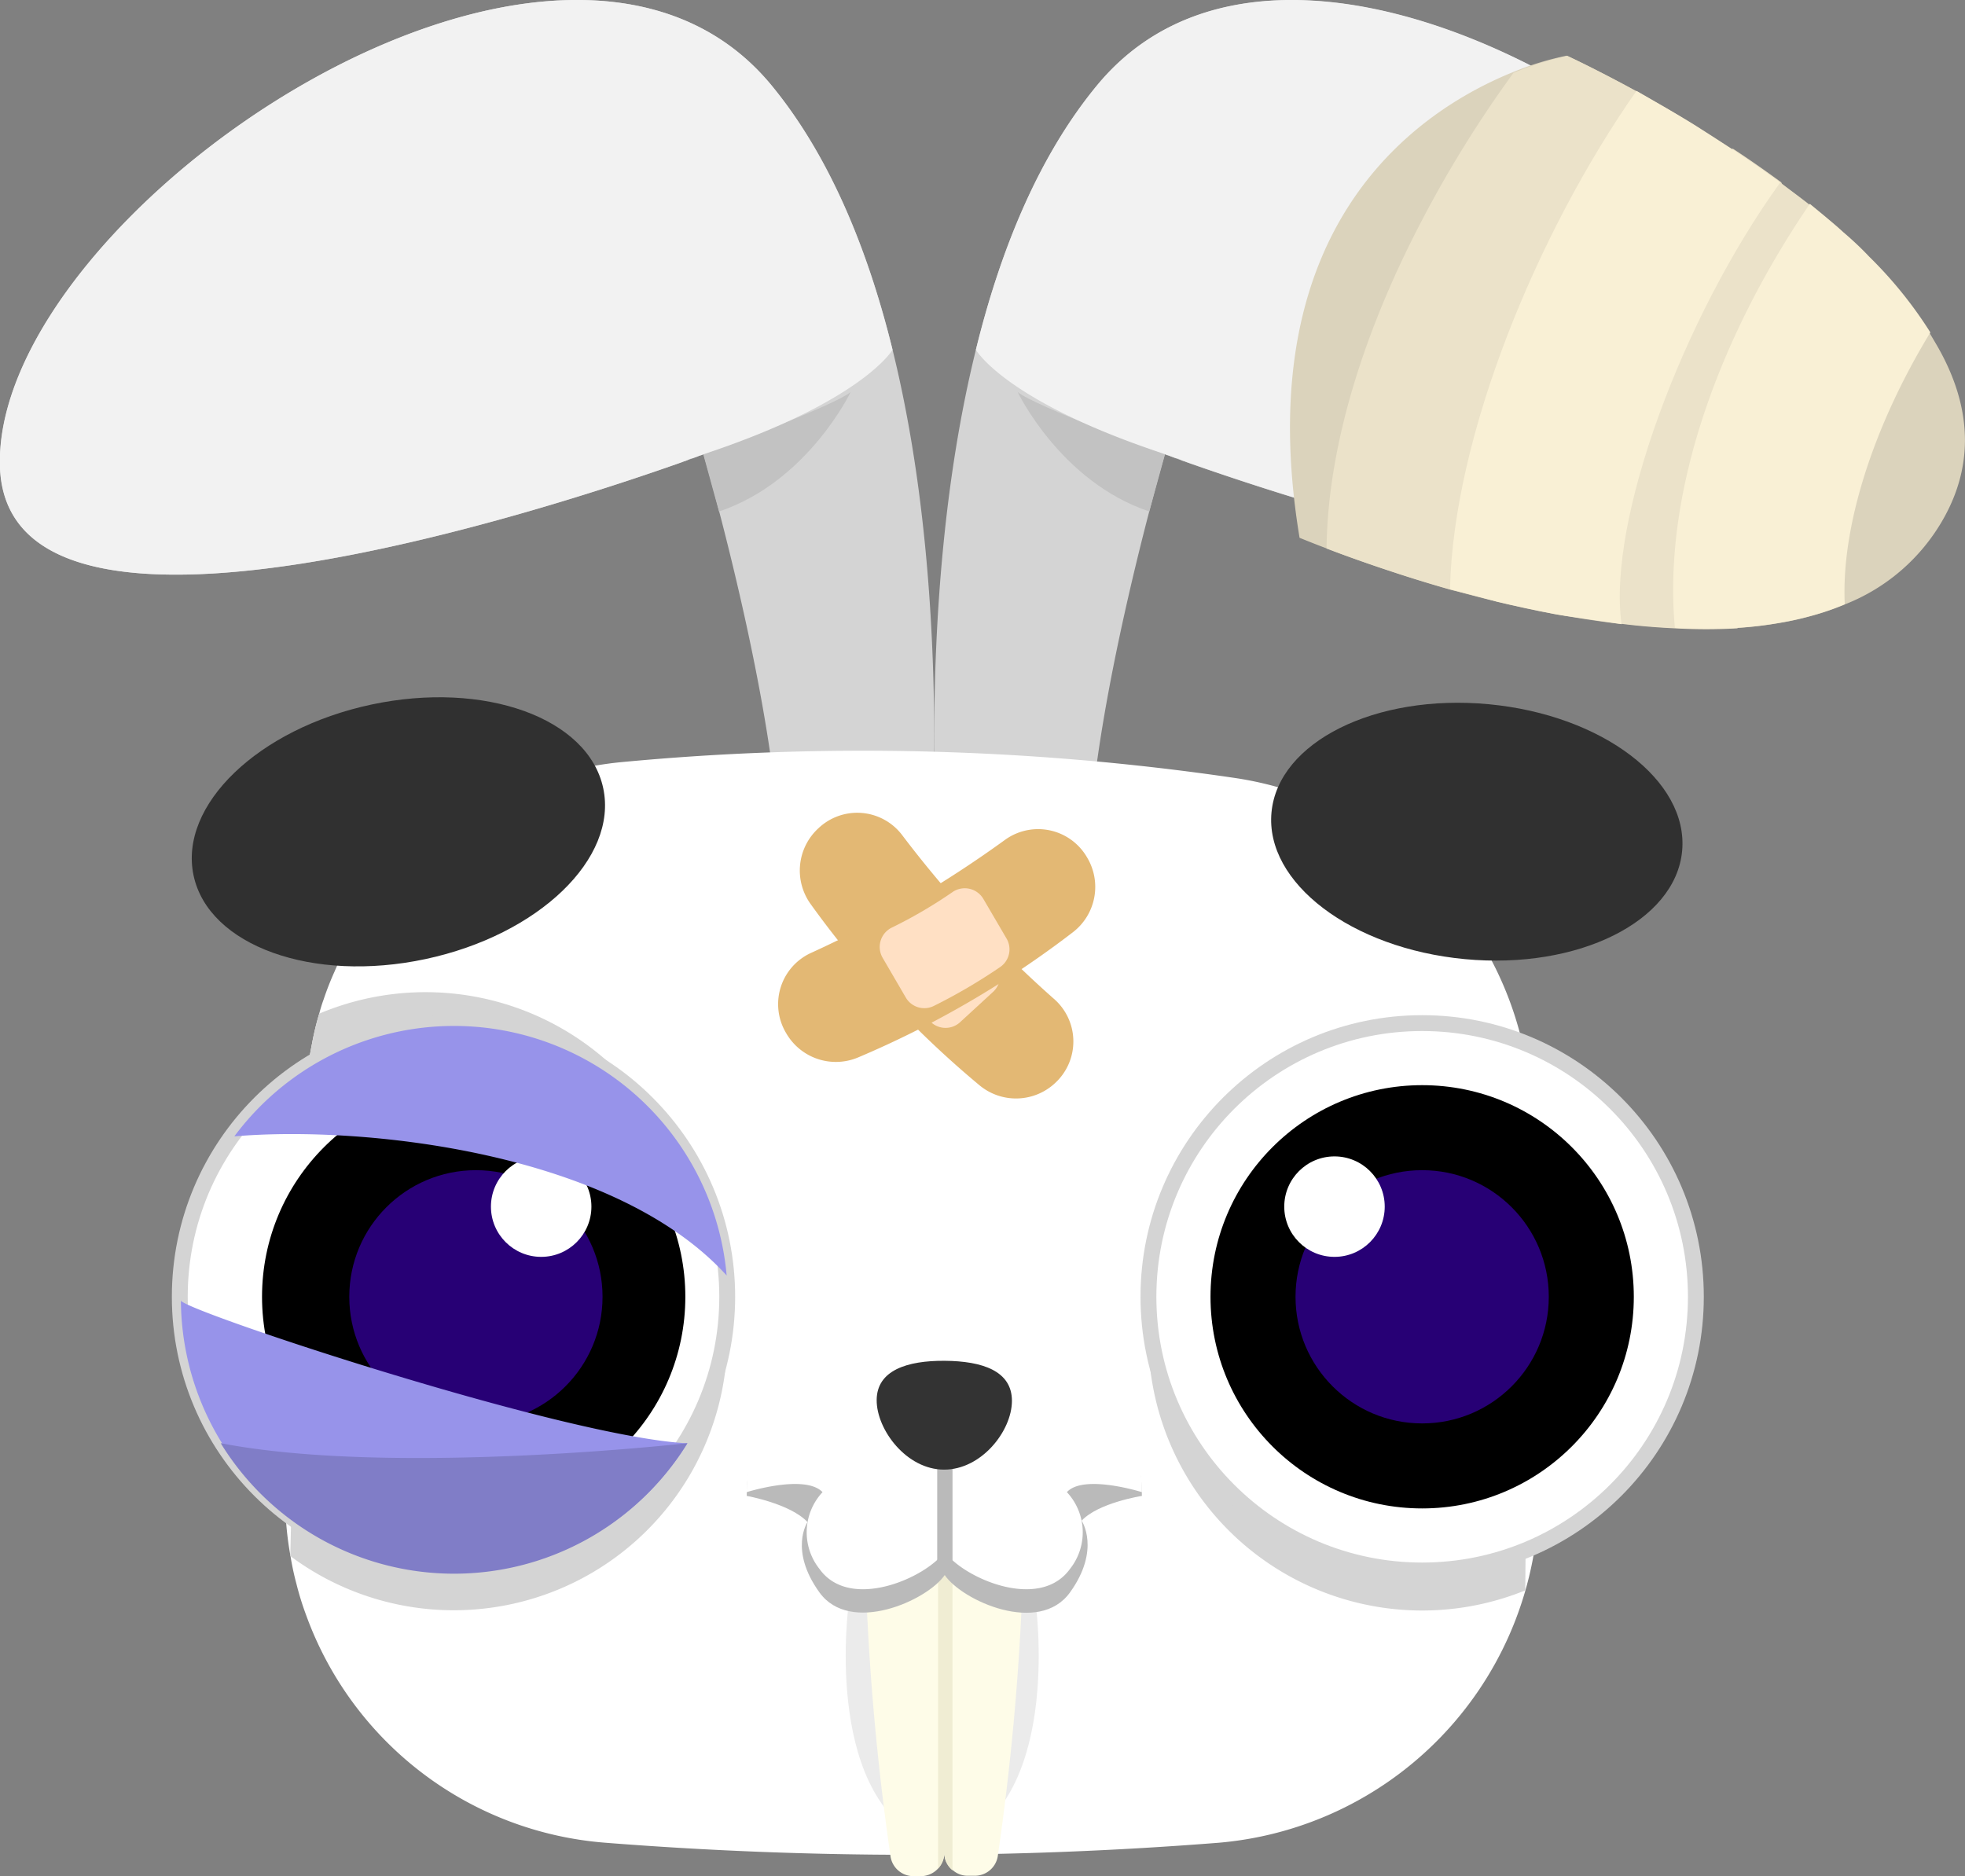 <svg xmlns="http://www.w3.org/2000/svg" viewBox="0 0 141.21 134.84"><rect x="0" y="0" width="141.21" height="134.84" fill="#808080" stroke="none"/><defs><style>.cls-1{fill:#d4d4d4;}.cls-2{fill:#c2c2c2;}.cls-3{fill:#f2f2f2;}.cls-12,.cls-4{fill:#fff;}.cls-5{fill:#ebebeb;}.cls-6{fill:#fefce8;}.cls-7{fill:#f0edd3;}.cls-8{fill:#bababa;}.cls-9{fill:#333;}.cls-10{fill:#e3b874;}.cls-11{fill:#ffe0c4;}.cls-12{stroke:#d4d4d4;stroke-miterlimit:10;stroke-width:1.14px;}.cls-13{fill:#270075;}.cls-14{fill:#9793ea;}.cls-15{fill:#807dc7;}.cls-16{fill:#303030;}.cls-17{fill:#dbd3bc;}.cls-18{fill:#ebe2c9;}.cls-19{fill:#f9f0d5;}</style></defs><title>BunnyHead-Front</title><g id="Layer_2" data-name="Layer 2"><g id="Layer_5" data-name="Layer 5"><path class="cls-1" d="M67.63,65.3c.34,5.35,11,9.52,10.58-1.45s5.5-31.2,5.5-31.2l.15.06a1.44,1.44,0,0,1,.26.09l.38.14.49.18a2.78,2.78,0,0,1,.28.1c8.48,3,48.63,16.44,49,.23.41-18.13-40.14-45.85-55.44-27.31-4.21,5.1-6.95,11.87-8.7,19C65.48,43.95,67.63,65.3,67.63,65.3Z"/><path class="cls-2" d="M83.72,32.65s-9.45-3.49-10.59-4.48c0,0,3.07,6.45,9.46,8.59Z"/><path class="cls-3" d="M70.13,25.14s2.09,3.71,13.59,7.5l.15.06a1.44,1.44,0,0,1,.26.09l.38.14c.16,0,.32.11.49.18a2.78,2.78,0,0,1,.28.1c8.48,3,48.63,16.44,49,.23.41-18.13-40.14-45.85-55.44-27.31C74.62,11.24,71.88,18,70.13,25.14Z"/><path class="cls-1" d="M66.64,65.3c-.34,5.35-11,9.52-10.58-1.45s-5.5-31.2-5.5-31.2l-.15.06a1.44,1.44,0,0,0-.26.09l-.38.14-.49.18a2.78,2.78,0,0,0-.28.1c-8.48,3-48.63,16.44-49,.23C-.41,15.31,40.15-12.41,55.44,6.13c4.21,5.1,6.95,11.87,8.7,19C68.79,43.95,66.64,65.3,66.64,65.3Z"/><path class="cls-4" d="M110.66,106.78c0,.69-.07,1.39-.11,2.08a25.16,25.16,0,0,1-23,23.58,280.53,280.53,0,0,1-44,0A24.92,24.92,0,0,1,22,116.08a20.91,20.91,0,0,1-.69-2.22,20,20,0,0,1-.43-2,22.55,22.55,0,0,1-.36-3.18l0-.89,0-.69c0-.67,0-1.33-.06-2A148.38,148.38,0,0,1,21.61,80l0-.2v0q.36-2.46.82-4.84.2-1.07.51-2.11c.09-.34.19-.68.31-1a20.93,20.93,0,0,1,.78-2A25.07,25.07,0,0,1,44.59,54.78a183.76,183.76,0,0,1,44,1.11,24.77,24.77,0,0,1,11.76,5h0a24.93,24.93,0,0,1,9.56,17.09A182.56,182.56,0,0,1,110.66,106.78Z"/><path class="cls-1" d="M52.27,96.06A19.66,19.66,0,0,1,41.51,113.6s0,0,0,0a19.66,19.66,0,0,1-20.65-1.77l.09-3.77L21.63,80v-.24a19.7,19.7,0,0,1,28.07,6.65h0A19.51,19.51,0,0,1,52.27,96.06Z"/><path class="cls-1" d="M50.25,90.9a19.31,19.31,0,0,1-1,6.15,19.68,19.68,0,0,1-28.32,11l-.49-.3a19.1,19.1,0,0,1-1.63-1.09l.64-25.6A19.22,19.22,0,0,1,21.61,80l0-.2v0q.36-2.46.82-4.84.2-1.07.51-2.11A19.68,19.68,0,0,1,49.71,86.37h0A19.18,19.18,0,0,1,50.25,90.9Z"/><path class="cls-1" d="M109.89,77.95a19.68,19.68,0,1,0-.28,36.35Z"/><path class="cls-5" d="M61,115.17s-1.89,13.4,5.29,17.05c0,0,1.5-15.65,1.51-16.22S61,115.17,61,115.17Z"/><path class="cls-5" d="M74.42,115.17s1.89,13.4-5.29,17.05c0,0-1.5-15.65-1.51-16.22S74.42,115.17,74.42,115.17Z"/><path class="cls-6" d="M67.86,111.52v21.65a1.7,1.7,0,0,1-1.67,1.67h-.52A1.67,1.67,0,0,1,64,133.45,183,183,0,0,1,62.23,114l5.18-2.31Z"/><path class="cls-6" d="M73.48,114a183,183,0,0,1-1.78,19.42,1.67,1.67,0,0,1-1.65,1.39h-.52a1.61,1.61,0,0,1-1.08-.42,1.59,1.59,0,0,1-.59-1.25V111.52l.59.27Z"/><path class="cls-7" d="M68.45,111.78v22.64a1.59,1.59,0,0,1-.59-1.25,1.6,1.6,0,0,1-.45,1.12V111.72l.45-.2Z"/><path class="cls-8" d="M82.06,107.51c0-10.82-14.2-8.37-14.2-8.37s-14.2-2.45-14.2,8.37c0,0,3.12.55,4.37,1.88,0,0-1.35,2,.86,5.06s7.73.59,9-1.25c1.25,1.84,6.77,4.34,9,1.25s.84-5.16.84-5.16C78.93,108,82.06,107.51,82.06,107.51Z"/><path class="cls-4" d="M82.06,107.24c0-10.82-14.2-9.79-14.2-9.79s-14.2-1-14.2,9.79c0,0,4.19-1.32,5.45,0a4.23,4.23,0,0,0-.22,5.52c2.21,3.09,7.73.59,9-1.25,1.25,1.84,6.77,4.34,9,1.25a4.23,4.23,0,0,0-.22-5.52C77.87,105.92,82.06,107.24,82.06,107.24Z"/><rect class="cls-8" x="67.35" y="105.17" width="1.1" height="7.86"/><path class="cls-9" d="M67.83,105.62c-2.68,0-4.84-2.86-4.83-5s2.2-2.84,4.89-2.82,4.84.72,4.83,2.89S70.51,105.64,67.83,105.62Z"/><path class="cls-10" d="M70.39,78A70.3,70.3,0,0,1,58.23,64.94a4.12,4.12,0,0,1,.58-5.41h0a4.05,4.05,0,0,1,6,.46,80.88,80.88,0,0,0,11,11.86,4.06,4.06,0,0,1,0,6h0A4.11,4.11,0,0,1,70.39,78Z"/><path class="cls-11" d="M67.94,65.27A33.59,33.59,0,0,0,71.36,69a1.55,1.55,0,0,1,0,2.29L69,73.46a1.54,1.54,0,0,1-2.1,0,40,40,0,0,1-3.8-4.09,1.54,1.54,0,0,1,.19-2.08l2.4-2.23A1.55,1.55,0,0,1,67.94,65.27Z"/><path class="cls-10" d="M77.1,67a70.3,70.3,0,0,1-15.44,9,4.12,4.12,0,0,1-5.16-1.74h0a4.05,4.05,0,0,1,1.75-5.76,80.87,80.87,0,0,0,14-8.16,4.06,4.06,0,0,1,5.88,1.3h0A4.11,4.11,0,0,1,77.1,67Z"/><path class="cls-11" d="M64.1,66.66a33.59,33.59,0,0,0,4.34-2.54,1.55,1.55,0,0,1,2.23.49l1.65,2.82a1.54,1.54,0,0,1-.43,2.06,40,40,0,0,1-4.81,2.82,1.54,1.54,0,0,1-2-.64l-1.65-2.83A1.55,1.55,0,0,1,64.1,66.66Z"/><circle class="cls-12" cx="32.59" cy="93.2" r="19.67"/><circle cx="34.04" cy="93.2" r="15.21"/><circle class="cls-13" cx="34.2" cy="93.2" r="9.1"/><circle class="cls-4" cx="38.89" cy="86.72" r="3.61"/><path class="cls-14" d="M49.4,103.73A19.68,19.68,0,0,1,13,93.44C12.4,93.92,40.41,103.28,49.4,103.73Z"/><path class="cls-15" d="M49.4,103.72a19.68,19.68,0,0,1-33.54,0C28.23,106.12,49.4,103.72,49.4,103.72Z"/><path class="cls-14" d="M52.22,91.67c-8.06-8.87-26.06-10.8-35.38-10a19.67,19.67,0,0,1,35.38,10Z"/><circle class="cls-12" cx="102.2" cy="93.2" r="19.67"/><circle cx="102.2" cy="93.2" r="15.21"/><circle class="cls-13" cx="102.2" cy="93.2" r="9.1"/><circle class="cls-4" cx="95.9" cy="86.72" r="3.61"/><ellipse class="cls-16" cx="28.63" cy="59.78" rx="15.05" ry="9.35" transform="translate(-11.84 7.29) rotate(-12.04)"/><ellipse class="cls-16" cx="106.13" cy="59.78" rx="9.2" ry="14.82" transform="translate(36.66 159.83) rotate(-84.62)"/><path class="cls-2" d="M50.54,32.65S60,29.16,61.13,28.17c0,0-3.07,6.45-9.46,8.59Z"/><path class="cls-3" d="M64.14,25.14S62,28.85,50.55,32.65l-.15.06a1.44,1.44,0,0,0-.26.09l-.38.14c-.16,0-.32.11-.49.18a2.78,2.78,0,0,0-.28.1c-8.48,3-48.63,16.44-49,.23C-.41,15.31,40.15-12.41,55.44,6.13,59.64,11.24,62.38,18,64.14,25.14Z"/><path class="cls-17" d="M139.57,37.44a14,14,0,0,1-7,6,19,19,0,0,1-2.42.83,21.59,21.59,0,0,1-2.14.48,27.51,27.51,0,0,1-3.14.38,39.72,39.72,0,0,1-4.51,0c-1.25-.06-2.52-.16-3.79-.32h-.06a1.41,1.41,0,0,1-.31,0c-1.34-.16-2.66-.36-4-.6l-.57-.1c-1.36-.26-2.69-.55-4-.86s-2.38-.6-3.49-.91c-1.36-.39-2.64-.78-3.8-1.16-2.15-.69-3.91-1.34-5.13-1.81s-1.82-.72-1.82-.72C89.65,16,102.08,7.88,108.71,5.19A21.34,21.34,0,0,1,112.59,4s2,.92,5,2.56l2,1.15c.59.34,1.22.72,1.85,1.1s1,.64,1.58,1l1.42.92c1.15.75,2.32,1.57,3.48,2.42l.09.07c.67.49,1.33,1,2,1.52l1.08.89c.45.38.91.76,1.34,1.16q1,.85,1.84,1.74a30.1,30.1,0,0,1,4.4,5.41l.42.71h0C141.48,28.69,142.12,33.06,139.57,37.44Z"/><path class="cls-18" d="M116.57,44.84c1.26.16,2.54.26,3.79.32a39.69,39.69,0,0,0,4.51,0c-1.57-6.91-1.8-18.17,9.45-26.64q-.89-.89-1.84-1.74c-.43-.4-.89-.78-1.34-1.16l-1.08-.89c-.66-.52-1.32-1-2-1.52L128,13.1c-1.16-.85-2.33-1.67-3.48-2.42a36.53,36.53,0,0,0-12.26,33.53Z"/><path class="cls-18" d="M107.69,43.24l.19,0c-2.15-9.7,5.73-25,13.61-34.41-.64-.39-1.26-.76-1.85-1.1l-2-1.15c-3-1.64-5-2.56-5-2.56a21.34,21.34,0,0,0-3.88,1.22,84.22,84.22,0,0,0-7.59,12.6c-2.81,5.76-5.75,13.68-5.84,21.58,1.22.47,3,1.11,5.13,1.81,1.16.38,2.43.77,3.8,1.16Z"/><path class="cls-19" d="M138.72,23.89c-4.13,6.79-6.42,14-6.15,19.54a19,19,0,0,1-2.42.83,21.59,21.59,0,0,1-2.14.48,27.51,27.51,0,0,1-3.14.38,39.72,39.72,0,0,1-4.51,0c-.92-10.1,3.46-21.32,9.7-30.47l1.08.89c.45.38.91.76,1.34,1.16q1,.85,1.84,1.74A30.1,30.1,0,0,1,138.72,23.89Z"/><path class="cls-19" d="M104.2,42.33c.25-11,6.23-25.55,13.4-35.8l2,1.15c.59.34,1.22.72,1.85,1.1s1,.64,1.58,1l1.42.92c1.15.75,2.32,1.57,3.48,2.42-7,9.69-12.44,24.3-11.4,31.74l-4.33-.64-.57-.1c-1.36-.26-2.69-.55-4-.86Z"/></g></g></svg>